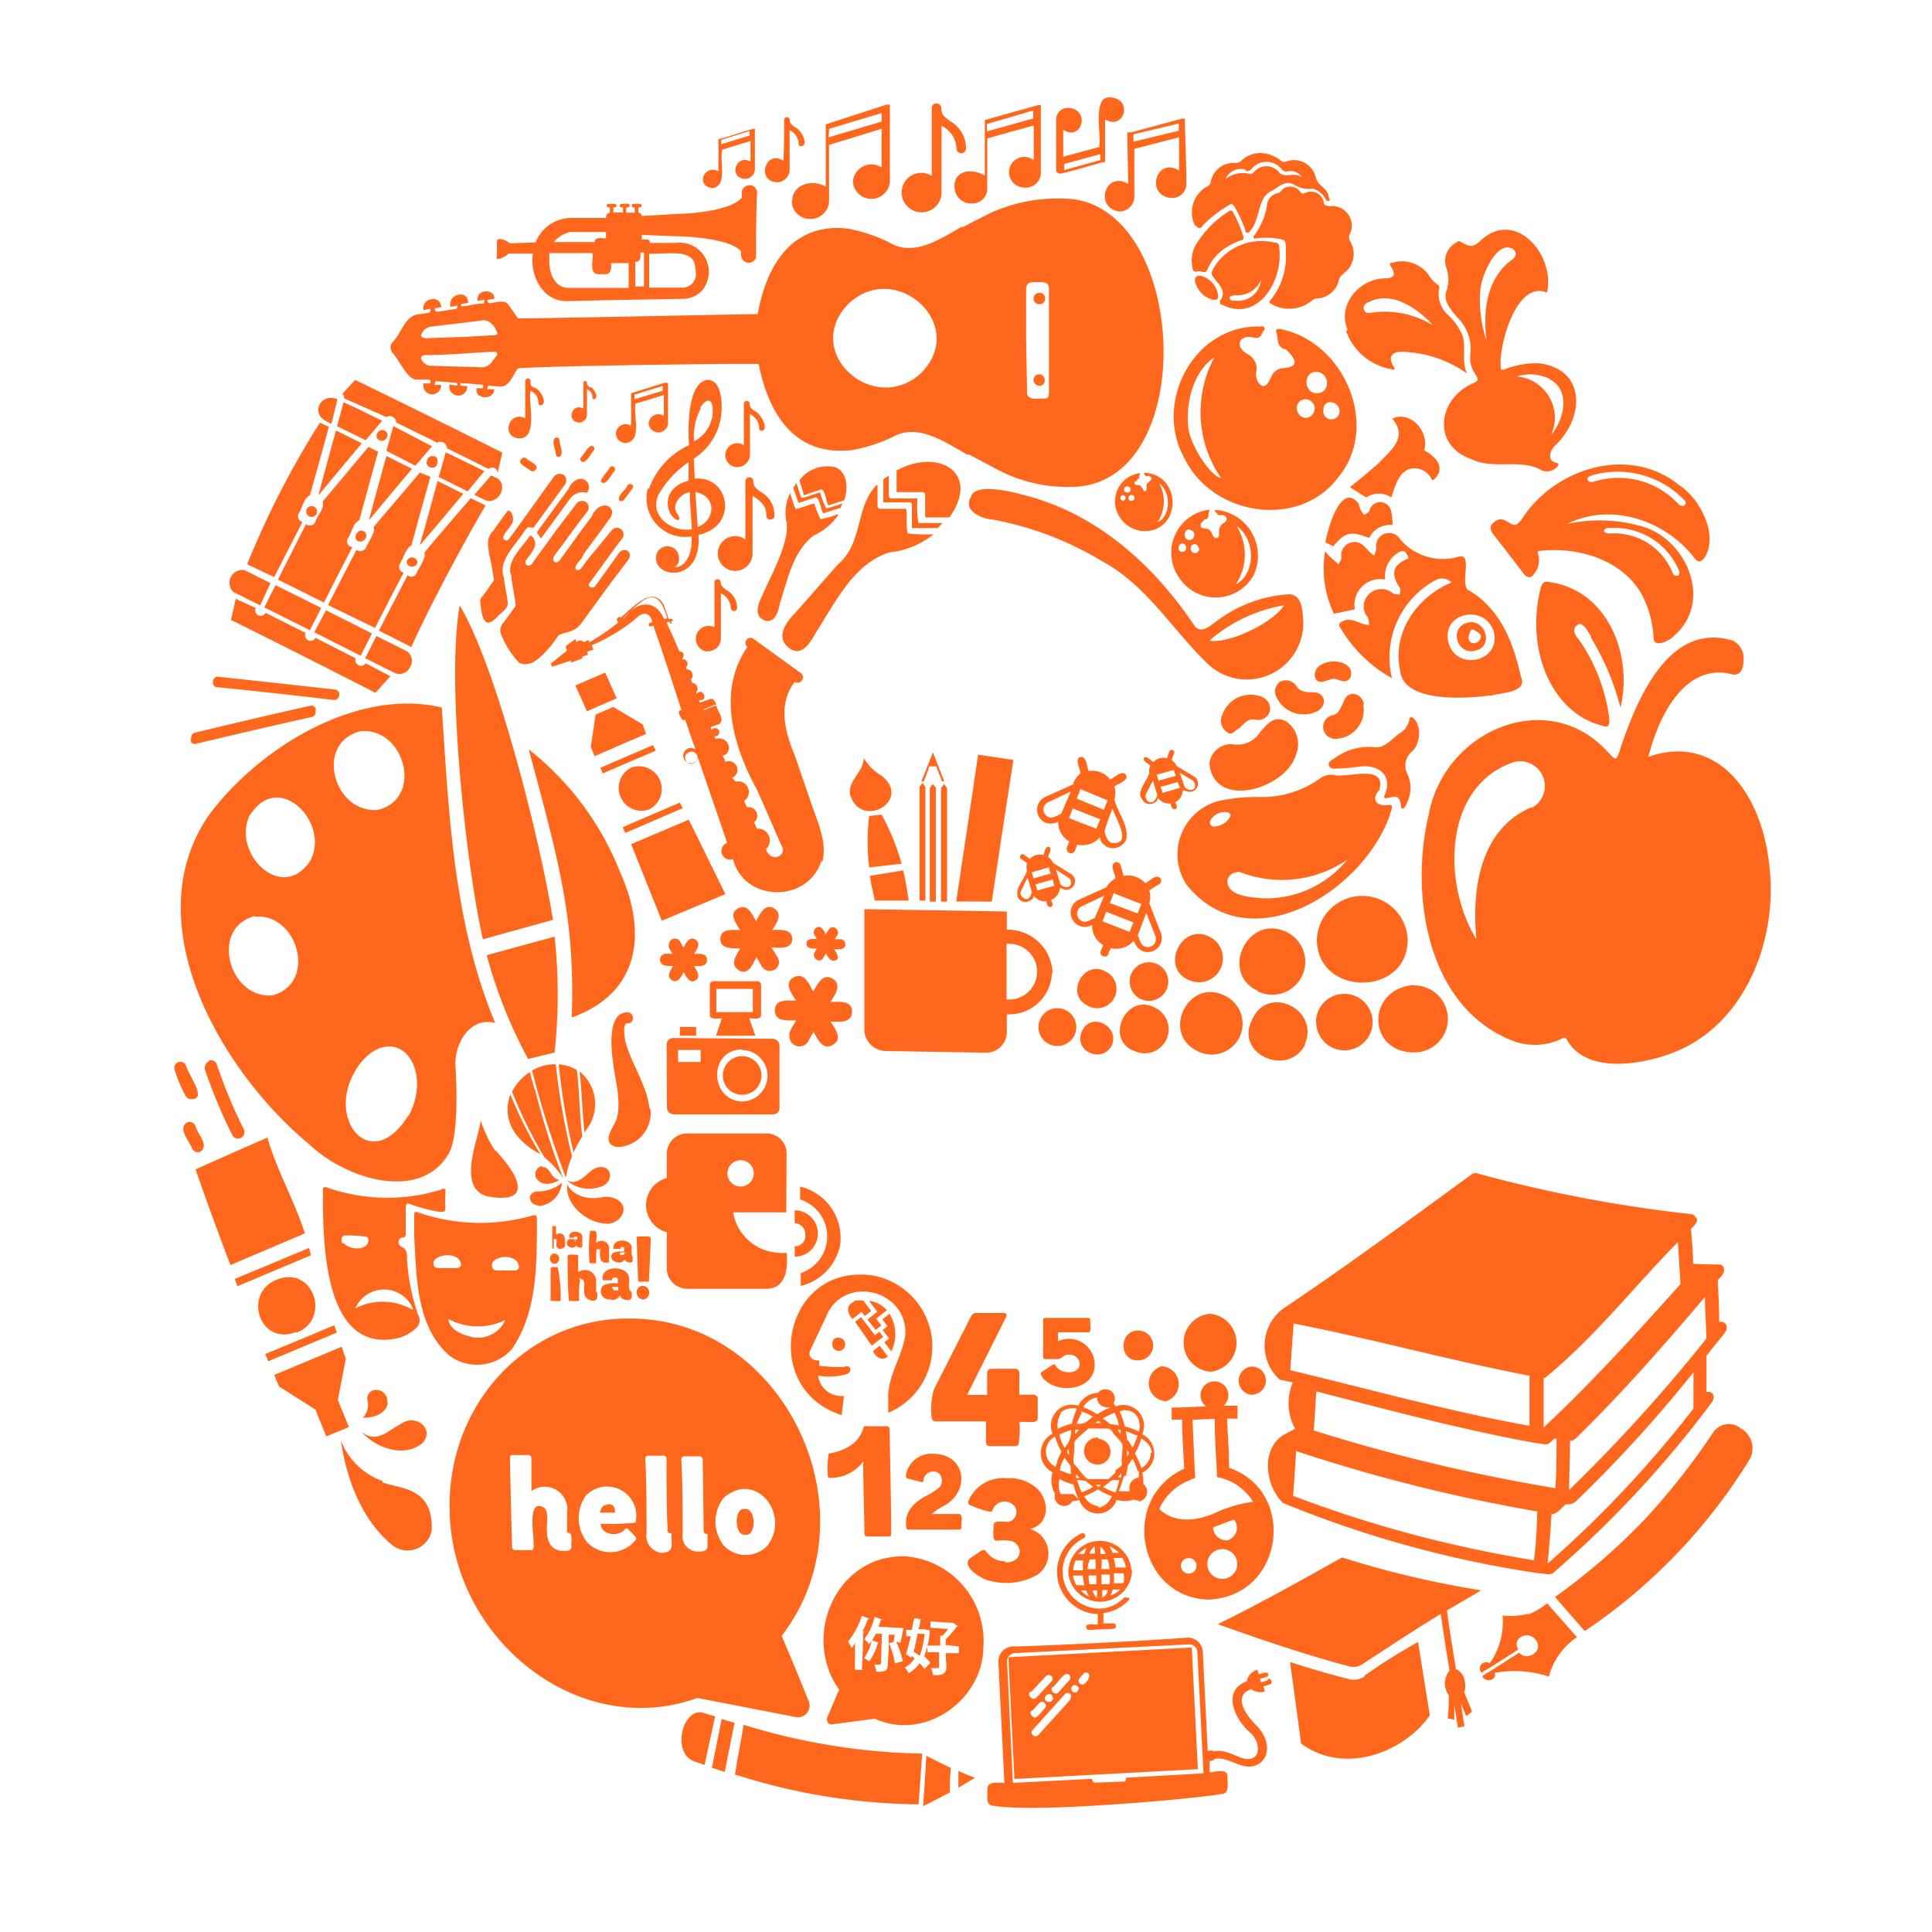 <svg id="logosandtypes_com" data-name="logosandtypes com" xmlns="http://www.w3.org/2000/svg" viewBox="0 0 150 150"><defs><style>.cls-1{fill:none;}.cls-2{fill:#ff671d;}</style></defs><path class="cls-1" d="M0,0H150V150H0Z"/><path class="cls-2" d="M95.06,77.29c-2.76-1.37-4.9,2.84-2.18,4.27A2.4,2.4,0,1,0,95.06,77.29ZM72.19,61.16V70h.47V61.17l-.23-.3Zm30,18.2a2.19,2.19,0,0,0,4.38,0A2.19,2.19,0,1,0,102.17,79.36ZM93.9,102A2.26,2.26,0,0,0,94,106.5,2.26,2.26,0,0,0,93.9,102ZM81.33,81a1.47,1.47,0,1,0,1.23-2.65A1.47,1.47,0,0,0,81.33,81ZM67.92,69.92h2.63c-.15-1-.24-1.58-.43-2.34L67.54,68C67.61,68.65,67.77,69.15,67.92,69.92Zm3.47,0h.46V61.1l-.23-.32-.23.31c0,3,0,5.93,0,8.88Zm12-9.05-2.23,1a1.1,1.1,0,0,0,0,2,1.25,1.25,0,0,0,1-.07,1.71,1.71,0,0,0,.86,1.53c-.1.29-.4.7,0,.89s.51-.37.62-.64A1.81,1.81,0,0,0,85.4,65c0,.35.31.63.6.78a1.14,1.14,0,0,0,1.43-.57c.26-1.09-.65-2.08-.91-3.15a1.71,1.71,0,0,0,0-1c.28-.22,1.17-.48.89-.9s-.91.24-1.21.36a1.79,1.79,0,0,0-1.68-.66c-.13-.29-.16-1.2-.64-1.08s0,.9,0,1.28a1.71,1.71,0,0,0-.56.77Zm-1,2.31c-.27.12-.69.41-1,.24a.62.62,0,0,1,0-1.14l1.74-.82Zm2.73,1.16-2.12-.82.29-.75,2.13.84Zm1.28-1.52c.21.74,1.59,2.84-.11,2.62-.35-.15-.42-.56-.54-.87a15,15,0,0,1,.61-1.74Zm-.41-.68-.29.73L83.59,62c.11-.24.2-.48.29-.74Zm-5,44.88c1.18,1.3,4.07.9,4-1.14a2,2,0,0,0-2.84-1.75v-.69h2.32c.31.06.14-.64.18-.94,0-.13-.07-.18-.2-.18H81.19c-.13,0-.2.05-.2.18v2.84c0,.12.07.18.2.18h1c.28-.07.44-.38.79-.34a.77.77,0,0,1,.85.7c0,.9-1.59.84-1.9.08a.15.15,0,0,0-.2,0l-.82.54c-.23.13,0,.38.09.54Zm.73-31.53a3.48,3.48,0,0,0-3.55-3.31V70.77q-5.52-.1-11.06-.18h0V80a1.68,1.68,0,0,0,1.69,1.6l7.69.13a1.61,1.61,0,0,0,1.68-1.54s0-1.41,0-1.44a3.32,3.32,0,0,0,3.5-3.2Zm-3.57-2.2a2.16,2.16,0,1,1,0,4.3ZM68.45,60.23a3.85,3.85,0,0,1-1.38-1.37C67,60,65.82,60.6,66,61.7,66.85,64.47,70.86,62.14,68.45,60.23Zm19.67,13a1.14,1.14,0,0,0,.59.61,1.09,1.09,0,0,0,1.42-1.41l-.9-2.31a1.71,1.71,0,0,0,0-1l.78-.48a.31.31,0,0,0,.1-.44c-.36-.4-.84.22-1.19.37A1.83,1.83,0,0,0,87.24,68L87,67.17a.34.34,0,0,0-.4-.23c-.51.21,0,.87,0,1.27a1.7,1.7,0,0,0-.7.68l-2.22,1a1.11,1.11,0,1,0,1.11,1.93,1.72,1.72,0,0,0,.86,1.55l-.19.48c-.15.38.45.6.6.23,0-.15.13-.31.19-.47A1.75,1.75,0,0,0,88,73.06ZM89,70.88l.7,1.79a.63.63,0,0,1-.81.82c-.33-.1-.43-.61-.55-.87ZM86.5,69.36l2.11.83-.28.73-2.16-.81c.11-.26.2-.5.29-.75ZM85,71.27c-.28.11-.7.42-1,.24a.63.63,0,0,1,0-1.15l1.73-.82Zm2.7,1.08-2.1-.82c.1-.24.19-.48.29-.74l2.11.83Zm-20.22-9a17.06,17.06,0,0,0,0,4L70,67.06a17.82,17.82,0,0,0-1.55-3.81ZM79,69.59a.64.64,0,0,0,.85.39c.19-.06.42-.22.4-.44a1.14,1.14,0,0,0,1,.44c0,.16.09.51.34.43s.09-.38,0-.53a1.09,1.09,0,0,0,.7-.93h.1a.67.67,0,1,0,.67-1.15L81.77,67a1.23,1.23,0,0,0-.39-.46c0-.18.37-.69.06-.78s-.34.48-.43.63a1,1,0,0,0-1.05.3l-.45-.33c-.2-.16-.45.16-.24.32h0l.47.33a1,1,0,0,0,0,.59C79.53,68.28,78.85,68.88,79,69.59Zm3.94-1.45c.28.16.3.63,0,.71s-.45-.08-.6-.18l-.35-1.15Zm-1.06.62-1.33.38-.15-.47,1.34-.39A3.21,3.21,0,0,0,81.86,68.76Zm-.45-1.42a1.89,1.89,0,0,0,.15.48l-1.33.38-.15-.47ZM79.27,69.2c.17-.36.33-.71.51-1.06l.34,1.16c-.08.16-.16.45-.37.5S79.09,69.49,79.27,69.2Zm-6.21.8h.47V61.18l-.24-.3-.23.3ZM86.31,81.18c.67-1.5-1.62-2.68-2.31-1.11S85.57,82.59,86.31,81.18Zm-.53-5.78c-1.65-.85-3.06,1.74-1.42,2.63A1.5,1.5,0,1,0,85.78,75.4ZM71.54,60.66h.19c.15-.37.28-.74.43-1.16h.53l.45,1.16h.17l-.88-2.25C72.13,59.18,71.84,59.92,71.54,60.66Zm.8,44.63A5.61,5.61,0,0,0,67.56,99c-6.78-.78-8.6,8.85-2.21,10.87l.17-1.49a1.82,1.82,0,0,1-2-1.58,4.67,4.67,0,0,0,2.23-.12c.19-.06.36-.29.24-.48s-.36-.11-.52-.07a10.5,10.5,0,0,1-1.86-.1v-.42c-.47.08-.92-.27-.71-.76l1.23-2.6h0c1.32-3.34,6.32-2.16,6.16,1.38-.22,1.59-1.24,3-1.33,4.63v1.43A5.58,5.58,0,0,0,72.34,105.29Zm-8,7.55a7.53,7.53,0,0,0-.07,1.72c0,.15.09.2.28.18a3.13,3.13,0,0,0,2.47-1.27c0,1.73.07,3.91.1,5.63a.19.19,0,0,0,.17.19h1.73c.12,0,.18-.06.17-.18,0-2.57-.08-5.57-.12-8.09a.25.25,0,0,0-.29-.29H67.29c-.16-.07-.27.06-.28.22a2.46,2.46,0,0,1-.8,1.15A3.87,3.87,0,0,1,64.38,112.84ZM67.47,101l.65.85-.77.6.63.81.45-.35-.41-.53.84-.65A2.16,2.16,0,0,0,67.47,101Zm-1.16.07c-.68.26-.52.9-.13,1.34l.72-.56.24.32.5-.38c-.21-.28-.42-.54-.61-.82A3.57,3.57,0,0,0,66.31,101Zm2.75.93-.56.44.4.53-.37.29.5.66c-.12.1-.24.2-.37.29l.54.71A3,3,0,0,0,69.06,102Zm-4.44,2.31a.5.5,0,0,0,1,.14C65.7,103.77,64.68,103.61,64.62,104.27Zm-19.53-5c.41,0,.23.7.27.94-.09.71.92.94,1,.52,0-.16.08-.4-.08-.49h0c0-.06,0-.64,0-.72a.87.87,0,0,0-1.39-.78V97.56c0-.09,0-.14-.13-.14s-.76-.09-.69.13c0,1.16,0,2.22.09,3.33,0,.08,0,.13.12.13h.58c.08,0,.12,0,.11-.13a6.19,6.19,0,0,1,.06-1.43.27.27,0,0,1,0-.26Zm16.2-18.84a.78.78,0,0,0,1.44.41l.43-.76c.32.54.71,1.47,1.51,1s.15-1.27-.18-1.8c.63,0,1.64.16,1.66-.76s-1-.77-1.67-.77c.35-.54.92-1.36.15-1.81s-1.18.48-1.49,1c-.32-.55-.69-1.54-1.51-1.1s-.16,1.27.17,1.81c-.62,0-1.63-.16-1.64.75s1,.78,1.65.78C61.69,79.5,61.21,80.08,61.29,80.41ZM43.07,98.13a.41.41,0,0,0,0-.81c-.52,0-.47.79,0,.81Zm18-8.55A1.55,1.55,0,0,0,59.53,88H53.32a1.58,1.58,0,0,0-1.55,1.6s0,1.85,0,1.86a2.18,2.18,0,0,0,0,4.21v2.79a1.59,1.59,0,0,0,1.55,1.6h6.16c1.56,0,1.71-1.58,1.6-2.79A4.23,4.23,0,0,1,59.23,97a3.77,3.77,0,0,1-2.31-2.87h4.13C61.06,92.63,61.06,91.11,61.07,89.58ZM58.44,91.5a1,1,0,1,1-1.88-.8A1,1,0,1,1,58.44,91.5ZM42.83,101c.37,0,.77.09.7-.11a10.67,10.67,0,0,0-.23-2.5c-.1,0-.55-.08-.55.09,0,.8,0,1.6,0,2.41C42.71,101,42.75,101,42.83,101Zm25.45,2.4-.35.26-1.08-1.4-.46.36,1.29,1.86.89-.69Zm63.39-8.83a.44.44,0,0,0-.41-.31,107.81,107.81,0,0,1-16.62-3.17.45.45,0,0,0-.37.08c-4.47,3.26-9.53,7-14.61,10.41a3.57,3.57,0,0,0-.29,5.55h0a9.25,9.25,0,0,1,1,.21,4.12,4.12,0,0,0,.18,3.59l-.7.37c-2,1-1.68,4-.24,5.39a84.5,84.5,0,0,0,19.87,5.46c.34,0,.92.21,1.18-.09a82.73,82.73,0,0,0,12.22-13.15c.3-.37.19-.94-.39-.84v-2.81l1.42-1.78c.32-.4.14-.94-.43-.85,0-1.08-.07-2.17-.11-3.24.21-.24.59-.57.47-.93a.39.39,0,0,0-.39-.29c-.67,0-1.34,0-2-.06,0-.91-.1-1.82-.16-2.71h0c.2-.2.58-.5.44-.83ZM119.93,107c3.9-3.18,7.06-7.25,10.34-10.56.07,1.08.14,2.17.2,3.26-3.26,3.63-6.7,7.46-10.62,11.13v-3.87S119.9,107,119.93,107Zm-19.75-.62c.08-1.16.17-2.42.26-3.62,6,1.16,12.25,2.9,18.31,4.05v3.89c-6.15-1.1-12.52-2.87-18.58-4.32Zm18.93,14.76a95.29,95.29,0,0,1-18.71-5c.08-1.16.17-2.32.23-3.48a128.79,128.79,0,0,0,18.72,4.69,36.16,36.16,0,0,1-.25,3.77Zm-17.11-10c.07-1,.13-2.07.2-3.11,5.57,1.43,11.39,3,17,4,.08,0,.75.13.81.11.26,0,.49-.28.66-.44h.18c0,1.29,0,2.57-.09,3.84A136.43,136.43,0,0,1,102,111.06Zm18.16,10.17c.13-1.24.23-2.49.3-3.76.38.07.85-.57,1.11-.76a1,1,0,0,0,.74-.18,105.29,105.29,0,0,0,9.17-10.06v2.81a85.62,85.62,0,0,1-11.28,12Zm12.21-20.67c0,1.08.09,2.17.12,3.28a125,125,0,0,1-10.66,11.76c0-1.28.07-2.56.07-3.83a.55.55,0,0,0,.45-.18c3.74-3.65,7-7.42,10.05-11Zm-8.88-51.18a19.61,19.61,0,0,1,2.32,5.48c1-4.08-1-9.17-5.58-9.76-.39-.08-.54.16-.63.55-1.15,4.66.81,9.59,4.78,10.61.5.18.62,0,.55-.66A13.77,13.77,0,0,0,122.82,50c-.25-.42-.9-.94-.44-1.41s.84.36,1.15.82Zm-5.48-9c-.22.3-.39.4-.8.15s-.7-.44-1.15-.12-.4.63-.07,1.06c.78,1,1.56,2,2.31,3,.27.34.6.36.81,0a1.65,1.65,0,0,0,.31-1.53c-.09-.19,0-.25.23-.26,2.9-.3,6.25.69,7.78,3.33a8,8,0,0,1,.95,3.4c0,.91,1.31.24,1.65-.18,3.08-2.74.78-7.77-2.9-8.53a11.58,11.58,0,0,0-5.46-.1c3.44-1.72,7.67-.27,9.92,2.69.24.29.42.29.7,0,1.22-1.75-.29-4.65-1.91-5.7-3.93-3.19-9.85-1.29-12.33,2.8ZM125,41a5.42,5.42,0,0,1,5.39,3.39c0,.12,0,.27-.17.31a.31.31,0,0,1-.35-.21,4.9,4.9,0,0,0-4.88-3.07c-.66,0-.57-.49.06-.42Zm-1.35-4.11a7.2,7.2,0,0,1,7.12,1.94c.1.11.18.29,0,.41a.39.39,0,0,1-.46-.11,6.34,6.34,0,0,0-6.44-1.77c-.22.06-.49.14-.6-.1s.22-.3.42-.37Zm-35.81,85a2.45,2.45,0,0,0-4.89.3,2.48,2.48,0,0,0,4.94-.3Zm-.69-.93a2.44,2.44,0,0,1,.27.74H86.6a3.7,3.7,0,0,0-.13-.74Zm-.31-.4h-.45a2.82,2.82,0,0,0-.25-.49,2,2,0,0,1,.74.49ZM85,120v.62h-.42a1.45,1.45,0,0,1,.47-.62Zm-.49,1.07h.55v.75h-.64a3.75,3.75,0,0,1,.19-.75Zm-.13-.92a2.69,2.69,0,0,0-.2.51h-.45a2.34,2.34,0,0,1,.69-.51Zm-.92,1h.63a5,5,0,0,0,0,.77h-.77a2.23,2.23,0,0,1,.19-.77Zm.11,1.92a2.34,2.34,0,0,1-.27-.74h.76a6.35,6.35,0,0,0,.13.76Zm.31.41h.45a2.47,2.47,0,0,0,.24.49,2.23,2.23,0,0,1-.65-.49Zm.6-1.16h.64V123h-.54a3,3,0,0,1-.05-.79Zm.29,1.16h.4v.6a1.27,1.27,0,0,1-.35-.63Zm.65-3.41a1.3,1.3,0,0,1,.44.59h-.41Zm0,1H86a3.68,3.68,0,0,1,.14.75H85.5a2.22,2.22,0,0,0,0-.8Zm.16,3v-.62H86C86,123.62,85.86,123.92,85.62,124Zm.48-1.07h-.54v-.75h.64a5.77,5.77,0,0,1,0,.72Zm.14.92a3.52,3.52,0,0,0,.19-.51H87A2.05,2.05,0,0,1,86.24,123.86Zm.91-1h-.63a5,5,0,0,0,0-.77h.75a1.79,1.79,0,0,1,0,.73Zm.44,1.15a.23.23,0,0,0-.31,0,2.68,2.68,0,0,1-1.82.82,2.87,2.87,0,0,1-1.28-5.46c.26-.1.07-.49-.17-.38a3.29,3.29,0,0,0,1.26,6.27v.81c-.22,0-1-.13-.9.22a.21.21,0,0,0,.22.2l1.88-.09a.21.21,0,0,0,0-.42h-.76v-.81a3.15,3.15,0,0,0,1.9-.93.22.22,0,0,0,.09-.27ZM72.18,116c-1.08.52-2,1.26-1.82,2.58q0,.18.21.18h3.87a.19.19,0,0,0,.21-.21c-.06-.29.17-.86-.16-1,0,0-2.1,0-2.15,0a4.52,4.52,0,0,1,.82-.57c2.22-1.08,1.91-4.1-.72-4.11a2,2,0,0,0-2.1,1.64c0,.17,0,.26.16.29l1,.26a.14.14,0,0,0,.2-.12.74.74,0,0,1,.75-.69c.69-.06.9.94.39,1.31A6.38,6.38,0,0,1,72.18,116Zm-3.27-10.71-.61-.81-.53.42c.25.51.79.85,1.24.33Zm19.44,11.29a.76.76,0,0,0,.42-1.36,3.22,3.22,0,0,0-.09-.87,1.67,1.67,0,0,0,0-3,1.61,1.61,0,0,0-2.05-2.16l-.17-.24a.73.73,0,0,0-1.21-.81,1.76,1.76,0,0,0-1.53,1,1.62,1.62,0,0,0-2,2.17,1.69,1.69,0,0,0,0,3,2.12,2.12,0,0,0,.19,1.67.74.74,0,0,0,1.36.56,1.89,1.89,0,0,0,.53-.08,1.52,1.52,0,0,0,2.89,0,2.82,2.82,0,0,0,.65.08,1.65,1.65,0,0,0,.66-.12.62.62,0,0,0,.46.06Zm1-3.76a1.46,1.46,0,0,1-.73,1.16,6.24,6.24,0,0,0-.51-1.12,5.64,5.64,0,0,0,.5-1.16,1.49,1.49,0,0,1,.83,1.07Zm-1.84-.24.15.24-.15.26Zm0-.73c0-.24-.06-.49-.1-.73.31.07.6.27.91.33a5.58,5.58,0,0,1-.39.95,3.4,3.4,0,0,0-.37-.59Zm0,2c.15-.19.29-.39.42-.59a5.53,5.53,0,0,1,.4.94,5,5,0,0,1-.92.39,4.6,4.6,0,0,0,.15-.8Zm-.15-4.33c.87-.11,1.3.9,1.06,1.63a5.19,5.19,0,0,0-1.08-.4,6.65,6.65,0,0,0-.41-1.16,1.89,1.89,0,0,1,.48-.13Zm-.74,4.78a7.27,7.27,0,0,1-.57.54c-.5,0-1,0-1.54,0-.24,0-.8-.87-1.11-1.16-.16-.24.08-1.09,0-1.63,0-.26.77-.8,1.09-1.14H86c.26,0,.38.34.58.54a5.72,5.72,0,0,1,.52.6c.16.24-.08,1.1,0,1.63C87.1,113.87,86.74,114,86.58,114.2Zm.44.1v.29h-.28Zm-1.55.88-.23.16-.23-.16Zm-1.68-.52h-.28v-.3Zm-.35-3.4V111h.28Zm1.55-.88.24-.16.23.16Zm1.68.53H87a1.41,1.41,0,0,1,0,.29.82.82,0,0,1-.23-.35Zm-.18-1.34a4.81,4.81,0,0,1,.35,1,5.21,5.21,0,0,0-.69-.1,4.81,4.81,0,0,0-.57-.44,5.64,5.64,0,0,1,1-.48Zm-1.35-1.16h0c0,.59.56.82,1.07.75h0a5.65,5.65,0,0,0-1.07.54,5.37,5.37,0,0,0-1.07-.54,1.47,1.47,0,0,1,1.12-.77Zm-1.23,1.16v-.09a4.54,4.54,0,0,1,.9.41c-.46.35-.6.61-1.25.55a6.4,6.4,0,0,1,.39-.84Zm-1.61,0a1.51,1.51,0,0,1,1.27-.3,5.86,5.86,0,0,0-.39,1.16,5.28,5.28,0,0,0-1.09.4h0a1.56,1.56,0,0,1,.24-1.17Zm.65,3.31-.15-.25.15-.25Zm-.37-.63a3,3,0,0,1-.37-1h.09a5.85,5.85,0,0,1,.82-.33,1.89,1.89,0,0,1-.5,1.38Zm0,.77c.13.2.27.4.42.59s.06.48.11.73c-.3,0-.58-.23-.87-.27a2.65,2.65,0,0,1,.38-1Zm-.71.67v.07a1.31,1.31,0,0,1,0-2.32,5.42,5.42,0,0,0,.5,1.16,5.59,5.59,0,0,0-.44,1.18ZM83.34,116h-1a1.84,1.84,0,0,1-.08-1.16h0a5.34,5.34,0,0,0,1.09.42,6.59,6.59,0,0,0,.39,1.16h0Zm.6-.23a5.44,5.44,0,0,1-.32-.88l.69.1a4.81,4.81,0,0,0,.57.44,4.29,4.29,0,0,1-.89.43Zm1.31,1.16a1.4,1.4,0,0,1-1.07-.77,4.85,4.85,0,0,0,1.07-.53,4.78,4.78,0,0,0,1.06.53,1.36,1.36,0,0,1-1,.89Zm1.31-1.16a.14.14,0,0,0,0,.09,4.38,4.38,0,0,1-.91-.41c.19-.14.37-.28.56-.44s.46-.07.69-.12a5.24,5.24,0,0,1-.3,1Zm1.15-.07h0v.07h0a1.28,1.28,0,0,1-.39,0,1.77,1.77,0,0,1-.46,0h0a6.59,6.59,0,0,0,.39-1.16,6,6,0,0,0,1.16-.42,2.35,2.35,0,0,1,0,.53A.79.79,0,0,0,87.71,115.7Zm-2.45-4.09a1.05,1.05,0,0,0-.09,2.1,1,1,0,1,0,.1-2Zm9.53-88c2.83,1.53,4.85-1.77,4.53-4.34,0-.35-.07-.42-.43-.45a4.35,4.35,0,0,0-4.54,1.79c-.4.65-.37.65.13,1.26s.62,1,.24,1.48c0,.21,0,.27.08.33Zm1-.7a2,2,0,0,0,2.11-1.15,1.78,1.78,0,0,1-2,1.58h-.18c-.33,0-.32-.45,0-.36ZM88.26,37.23h0c.22,0,.17-.23.22-.38s0-.12-.08-.1A2.21,2.21,0,0,0,87,40.24a2.32,2.32,0,0,0,1.84,1c2.93,0,2.93-4.41,0-4.54a.21.21,0,0,0,.23.26.32.32,0,0,1,.34.14c0,.32-.52.34-.38.72,0,.13,0,.3-.15.32s-.17-.45-.51-.48c-.11,0-.27,0-.3-.14s.15-.13.22-.21Zm1.74.3c.93.66.91,2.58-.12,3A2.9,2.9,0,0,0,90,37.53Zm-2.81,1.34c-.25,0-.28-.42,0-.42S87.44,38.86,87.19,38.87Zm.08-.9a.26.26,0,0,1,.51,0C87.78,38.35,87.26,38.3,87.27,38Zm.55.93c-.25,0-.28-.45,0-.46a.22.22,0,1,1,0,.43Zm21.47,34a3.53,3.53,0,0,0-7.05,0C102.2,77.41,109.36,77.43,109.29,72.91ZM93.21,21.41c-.3,0-.44.08-.44.38a1.93,1.93,0,0,0,1.42,1.49c.24,0,.38,0,.39-.28A1.8,1.8,0,0,0,93.21,21.41ZM68,37.72c-1.61,1.76-1,4.43-2.91,6.07-1.58,1.76-2.82,3.23-3.33,3.77s-1.65,1.77-.56,2.7,1.84-.62,2.22-1.27c1.48-2.29,2.86-5.21,5.62-6.1a6.47,6.47,0,0,0,3.44-1.41,13.25,13.25,0,0,1-2-.06c-.18-.6,0-1.26-.13-1.92h-2a.21.21,0,0,1-.22-.2V37.62A.71.71,0,0,1,68,37.72Zm.58-.52V39h2a.2.2,0,0,1,.22.17V41h2a3.33,3.33,0,0,0,.36-.39H71.3a8.61,8.61,0,0,1-.07-1.91h-2a.22.22,0,0,1-.22-.2V36.92C68.9,37,68.75,37.1,68.6,37.2ZM43.87,96.72v-.19h0c0-.2,0-.48-.12-.65a.41.41,0,0,0-.58,0v-.69h-.29v1.74H43s0-.54,0-.72c0,0,.17,0,.2,0s0,.37,0,.44C43.16,97.1,43.82,97,43.87,96.72ZM59.2,46.22c-.25.46-.76,1.54.11,1.92s1.16-.8,1.24-1.31c.61-1.82,1-4,2.61-5.24A4.9,4.9,0,0,0,65.08,40v-.08a10.25,10.25,0,0,1-1.37.39,9.32,9.32,0,0,1-.5-1.23l-1.3.42a.14.14,0,0,1-.18-.07,11.27,11.27,0,0,1-.38-1.16,3.51,3.51,0,0,0-.28,2.32C61.33,42.23,59.52,45.3,59.2,46.22Zm47.89,15.12c.57-2.09-2.45-.9-3.53-1.17a1.43,1.43,0,0,0-1.09.28,7.73,7.73,0,0,1-4.62,1.43,14,14,0,0,0-3.29.32,4.29,4.29,0,0,0-2.45,6.47c4.87,6.1,13.76.55,15.82-5.44,0-.23.41-.84-.15-.73C106.86,62.63,106.43,62.06,107.09,61.34ZM94.18,64.17a.32.32,0,0,1-.23-.41,1.24,1.24,0,0,1,1.4-.68.24.24,0,0,1,.17.31A1.48,1.48,0,0,1,94.18,64.17ZM98,69.74c-.89-.08-2.67-.15-2.71-1.32a.76.76,0,0,1,.61-.67.66.66,0,0,1,.48,0,9,9,0,0,0,8.22-1A8.11,8.11,0,0,1,98,69.74ZM108,39.66a.86.86,0,0,0-1.68,0c-.06.14-.27.22-.4.32a1.67,1.67,0,0,1-.43-.87c-1.39-1.78-2.41,2-2.59,3l.61.3c1-1.16,1.35-1.16,2.79-.65a1.82,1.82,0,0,1,1.81-1,3.92,3.92,0,0,0-.11-1.09Zm-.88-3.77c-.74.65-1.49,1.28-2.31,1.93.49.33.87.56,1.27.8a1.75,1.75,0,0,1,1.94,0c.33-.92.62-2.28,1.84-2.26a1.48,1.48,0,0,1,1.32.92h.08c.88-.68.59-1.63-.69-2.32.44-1.37-1-3.13-2.47-2.46,1.18,1.42,0,2.37-1,3.39ZM92,35.65c2.2,4.44,9,5.49,12,1.28,3.16-4,.27-10.49-4.64-11.39-.23,0-.34,0-.26.28.15.49,0,1.16.71,1.29.75.68,1.19,1.41-.22,1.47a1.07,1.07,0,0,0-.89.68c-.16.32-.37.8-.7.69s-.52-.64-.48-1a1.26,1.26,0,0,0-.66-1.46c-1-.53-.71-1.54.45-1.29.37.1.58,0,.72-.4,0-.12.23-.17.14-.35s-.22-.1-.34-.1C92.65,25.23,89.5,31.31,92,35.65Zm12-3.72a.63.63,0,1,1-1.25-.11C102.75,30.91,104,31.13,104,31.93Zm-1.79-3.05c1,0,1.15,1.6.07,1.65S101.13,28.82,102.22,28.88ZM101.31,31a.72.72,0,0,1,.08,1.44C100.55,32.41,100.39,31.12,101.31,31Zm-7-3.31a9,9,0,0,0,.49,9.42c-.83-.16-2.31-2.42-2.53-3.82-.26-2.28.53-4.62,2.09-5.6ZM42,31.48c.56-.17-.06-1.24-.45-1.36s-.37-.28-.36-.54-.4-.24-.41,0v2.9c-1.24-.66-1.94,1.44-.49,1.56,1.52,0,.71-2.66.9-3.7a1,1,0,0,1,.61.93A.19.19,0,0,0,42,31.48ZM24,40.09a.42.42,0,0,0,.39-.75A.42.42,0,0,0,24,40.09Zm1.15,6.69q1.09-2.16,2.21-4.3A.46.46,0,0,1,27,41.8c.32-.41.38-1.17.9-1.41q.72-2.67,1.46-5.32l-.76-.37c-1.16,1.41-2.37,2.83-3.55,4.24.16.56-.41,1.05-.57,1.59a.48.48,0,0,1-.73.17L21.58,45Zm25.14-8.84a3,3,0,0,0,3.39,3.71c.14,1.22-.45,2.48-1.32,2.37a.65.65,0,0,0,.35-.72.89.89,0,0,0-1.78,0c-.07,1.61,3.57,2,3.3-1.77,3.17-.7,2.39-4.62-.29-4.37l-.07-1.55a4.72,4.72,0,0,0,2.1-3.19c.18-1.24,0-2.9-1-2.93-1.58.13-1.58,3.68-1.47,5.07a5.94,5.94,0,0,0-3.11,3.38Zm3.89,3c-.07-.91-.13-1.81-.19-2.73C55.66,38.49,55.58,40.4,54.13,40.93Zm.16-9.25c.5-.82,1-.79,1,.2a2.68,2.68,0,0,1-1.45,2.37,4.61,4.61,0,0,1,.53-2.58Zm-.88,4.24v1.39c-1.93.51-1.8,2.11-1.31,2.71s.8.33.41-.19.1-1.46,1-1.63c0,.91.1,1.77.15,2.88-1.49.27-3.35-1-2.59-2.67A7.65,7.65,0,0,1,53.41,35.92ZM18.3,46.49c-.11.54-.24,1.08-.37,1.64q5.52,2.74,11.22,5.66l1.16-1.29-1.92-1a.44.44,0,0,1-.78-.39l-3.12-1.59a.42.42,0,0,1-.76-.38l-3.11-1.56a.42.42,0,0,1-.76-.38ZM51.78,29.72h-.19l-2.52.79H49v2.55a.76.76,0,0,0-1.18.6.74.74,0,0,0,.76.73c1.31-.12.58-2.16.76-3.05l2.2-.67v1.62a.76.76,0,0,0-1.18.61.76.76,0,0,0,1.51,0V29.76Zm-.33.62L49.26,31v-.36l2.2-.67Zm-11,5.33c-.32.32.44.61.78.9a.33.33,0,0,0,.36-.1c.34-.33-.47-.64-.8-.92A.25.25,0,0,0,40.47,35.67Zm2.94-.19c.46-.16.05-.94.05-1.3a.24.24,0,0,0-.29-.21c-.4.24,0,.91,0,1.29A.25.25,0,0,0,43.41,35.48Zm-5.16,5.79c-.49.58-.34,1.06-.26,1.72a20.93,20.93,0,0,1,.38,2.07l-.88,1.24a.44.44,0,0,0-.18.44c.09.84.19,2.3,1.28,1.2.28-.36.94-.67.84-1.19,0-.32-.31-1.73-.27-1.86-.53-1.26.81-2.49,1.43-3.44h0c.14-.15.34-.64.62-.49h.25c.79-1.12,1.62-2.22,2.42-3.34a.53.53,0,0,0-.09-.74.58.58,0,0,0-.81.19L40.14,41c-.13.18-.32.45-.46.63s-.26.43-.49.29c-.39-.21.27-.77.51-1.19.26-.27.12-1.1-.26-1.08C39.42,39.62,38.26,41.26,38.25,41.27Zm-22,41.12a.57.57,0,0,0-.31.68,40.19,40.19,0,0,0,2.12,5.07.5.5,0,1,0,.88-.48,38.72,38.72,0,0,1-2.06-4.94.49.49,0,0,0-.66-.37Zm45.24-66.8A1.41,1.41,0,0,0,62.92,17a1.44,1.44,0,0,0,1.45-1.37V11.25L68.45,10v3a1.44,1.44,0,0,0-2.23,1.12,1.44,1.44,0,0,0,2.87,0v-6h-.25L64.11,9.66h0c0,1.61,0,3.21,0,4.83C63.08,13.89,61.53,14.29,61.51,15.59ZM64.38,10l4.07-1.22v.66l-4.11,1.22Zm23.14.28.07,4c-1.78-1.06-2.67,1.87-.68,2.14a1.16,1.16,0,0,0,1.16-1.16v-3.7l3.47-.9v2.57c-1.82-1.08-2.63,2-.59,2.14a1.1,1.1,0,0,0,1.16-1c0-1.69-.08-3.39-.12-5.07h0V9.21h-.21l-3.94,1.06h-.1Zm4-.69v.56L88,11v-.57Zm-9.32,3.88h0c.16.12,3.4-.93,3.6-.89h0V9.27c1.5.88,2.16-1.54.49-1.7a.78.78,0,0,0-.67.18c-.6.87-.13,2.58-.27,3.66l-2.8.76V10.08C84,11,84.68,8.54,83,8.38a.9.9,0,0,0-1,.87c0,1.35,0,2.72,0,4.09Zm3.23-1.5v.46l-2.8.77v-.47ZM71.51,16.48A1.53,1.53,0,0,0,73.1,15V9.78a2,2,0,0,1,1.16,1.75.37.37,0,0,0,.74,0A2.42,2.42,0,0,0,73.76,9.4c-.45-.33-.68-.52-.68-1a.37.37,0,0,0-.37-.37.36.36,0,0,0-.37.37v5.25A1.53,1.53,0,1,0,71.51,16.48Zm2.6-1.9a1.29,1.29,0,0,0,1.28,1.22,1.17,1.17,0,0,0,1.26-1.05c0-1.33,0-2.66,0-4,1.16-.33,2.41-.68,3.61-1v2.68a1.19,1.19,0,1,0-.69,2.13,1.15,1.15,0,0,0,1.24-1.06c0-1.77,0-3.54,0-5.3h0V8.16h-.21L76.46,9.32h0v4.31C75.51,13.05,74,13.18,74.11,14.58Zm6.11-6V9.2l-3.6,1V9.63Zm12.72,12.5c.36-.11.65.28.82-.2a3.8,3.8,0,0,1,1.51-1.71,5.25,5.25,0,0,1,1.07-.51c.14,0,.26-.09.19-.29a9,9,0,0,0-.78-1.87c-.1-.17-.18-.19-.33-.1A7.77,7.77,0,0,0,93,18.76a2.52,2.52,0,0,0-.42,2c0,.23.16.4.4.31Zm11.57,4.62a4.56,4.56,0,0,0,3.76,3c0-.11,0-.16-.06-.22-.61-1,.13-1.26,1-1.15A9.1,9.1,0,0,1,113.9,29c-.44-.93-.06-1.95-.33-2.89a4.62,4.62,0,0,0-1.16-1.67,2.17,2.17,0,0,1-.68-2,.28.28,0,0,0-.09-.32,2.76,2.76,0,0,1-.79-.88,2.61,2.61,0,0,0-2.77-.84c-.24,0-.17.18-.06.34.35.57.24.83-.39.87-2-.05-3.86,2-3,4Zm1.65-2.17c1.76-1.08,3.91.4,5.09,1.72a7.19,7.19,0,0,0-4.59-1c-.25,0-.58.17-.74-.15s.09-.52.33-.68Zm-12.81-6A10.16,10.16,0,0,1,95.29,16c.37-.25.4-.22.64.19a13.18,13.18,0,0,1,.76,1.67c0,.08,0,.2.15.2S97,18,97,18c.9-.93.59-2.65,1.69-3.15.56-.29,1.07-.89,1.75-.53a2.11,2.11,0,0,0,1.47.33,1.62,1.62,0,0,1,1,.79c.09.29.5.18.25-.1,0-.73-.9-.91-1-1.58a1.75,1.75,0,0,0-2.31-1.22.38.38,0,0,1-.41-.07,2.49,2.49,0,0,0-1.15-.54,2.09,2.09,0,0,0-1.92.56.6.6,0,0,1-.48.16A1.8,1.8,0,0,0,94,14.12a.41.41,0,0,1-.25.34,2.31,2.31,0,0,0-1,3c.39.33.4.33.66.05Zm3.31-4.27a.47.47,0,0,0,.54-.18,1.49,1.49,0,0,1,2.31.07.46.46,0,0,0,.48.15,1,1,0,0,1,1.08.47c-.58-.49-1.37.16-1.81-.45a1.26,1.26,0,0,0-1.77-.1c-.14.14-.28.35-.51.27a2.17,2.17,0,0,0-1.82.4,1.28,1.28,0,0,1,1.58-.71Zm6.11,2.4a1,1,0,0,0-1.32-.72c-.17.06-.34.17-.47,0a.93.93,0,0,0-1.27-.33c-.21.1-.31.41-.58.4a1.05,1.05,0,0,0-.77,1,5.49,5.49,0,0,1-1,2.31.11.11,0,0,0,0,.18c.11.08.12,0,.19,0a5.94,5.94,0,0,1,1.46,0c.78.11.79.12.83.71v.56a5.34,5.34,0,0,1-1.15,3.47c-.2.23-.19.26.11.41a2.76,2.76,0,0,0,3.07-.32.59.59,0,0,1,.38-.16,1.81,1.81,0,0,0,1.67-1.3c.07-.58.72-.74.93-1.23a1.89,1.89,0,0,0,0-1.87.59.59,0,0,1,0-.69A1.53,1.53,0,0,0,103.31,16C103.1,16,102.83,16,102.77,15.74ZM30.55,27.47c.55.68,1.12,2.05,1.83,2h.89c.19,0,.16.17.15.3h-.54a.69.69,0,1,0,1.36.11h-.48c0-.18,0-.32.23-.27l1.35.1c.22,0,.15.17.16.24l-.6-.1a.7.7,0,1,0,1.38.14l-.53-.06a.48.48,0,0,1,0-.17c0-.08.1,0,.16,0,.48,0,1,.08,1.48.1.17,0,.12.15.12.28H37a.64.64,0,0,0,.17.57h.06c.4.31,1.17.07,1.14-.49h-.53c0-.15,0-.31.21-.27l.75.06c.77.05,1-.9,1.41-1.39.17-.18,17.13-.42,18.69-.36.77,3.84,2.75,7.16,7.18,6.69a11.74,11.74,0,0,0,3.18-1c2-1.14,4.06.36,5.81,1.33h.15l2,1.06a11.66,11.66,0,0,0,6.59,1.43c9.2-.94,8.33-21.06-.43-22.3A12.71,12.71,0,0,0,77,16.49s-2.1,1.05-2.18,1.12h-.16C73,18.55,70.91,20,69,18.8a12.56,12.56,0,0,0-3.17-1.05c-4.33-.5-6.35,2.88-7,6.64-1.46,0-18.46.38-18.62.32-.23-.32-.46-.67-.7-1-.29-.49-1-.22-1.45-.17-.16,0-.24-.12-.2-.26l.52-.08c.05-.59-.75-.74-1.13-.4h0a.63.63,0,0,0-.17.57l.51-.09c0,.12.05.27-.13.29-.56,0-1.09.2-1.64.21a.25.25,0,0,1,0-.17l.53-.1c0-1.09-1.64-.68-1.37.32l.53-.1c0,.14,0,.25-.16.26l-1.35.21c-.19,0-.27-.1-.23-.27l.48-.08c0-1-1.56-.74-1.37.23l.54-.1c0,.13,0,.29-.14.31l-.9.13c-1,.21-1.22,1.49-1.9,2.15A.63.63,0,0,0,30.55,27.47ZM80.3,21.91c.43,0,1.19-.13,1.14.53,0,2.59,0,5.39,0,8,0,.52-.15.5-.52.5s-1.26.18-1.18-.57c0-.28-.08-4.1-.07-4.24V22.41C79.73,22,79.86,21.91,80.3,21.91ZM65.88,23.58c3.65-3.44,9.31,1.6,5.66,5.36C67.88,32.37,62.19,27.36,65.88,23.58ZM32.8,25.79a.94.94,0,0,1,.75-.44l3.75-.45c.54-.16,1,.26,1.2.69,0,.1.17.19.09.33s-.22.1-.33.11l-2.1.12-3.1.11C32.72,26.23,32.59,26.08,32.8,25.79Zm.25,1.78c1.62,0,3.57-.18,5.2-.26.67,0,.22.41,0,.7a1,1,0,0,1-1,.5c-1.21-.05-2.49-.05-3.74-.12C33.07,28.51,32.21,27.62,33.05,27.57ZM30,32.38a.49.49,0,0,1,.75.42l3.2,1.57a.5.5,0,0,1,.75.43l3.23,1.61a.42.42,0,0,1,.7.35h0L39,35.14Q33.2,32.23,27.58,29.5l-1,1.07a.43.43,0,0,1,.14.36Zm50.71-8.76c.59,0,.57-.89,0-.88A.44.44,0,1,0,80.66,23.62Zm-55.53,9,.55.3L26.2,31c-1.2-.52-2,.89-1.11,1.55Zm30.06-18c1.33-.12.58-2.13.84-3l2.19-.67v1.6c-1.11-.64-1.76,1.25-.43,1.34a.77.77,0,0,0,.77-.73V10h0c-.17-.07-2.65.85-2.83.79h0v2.51C54.72,12.74,54,14.34,55.19,14.58ZM56,10.86l2.2-.69v.35L56,11.2Zm4.31,3.29a1,1,0,0,0,1-.92V10.11A1.18,1.18,0,0,1,62,11.16a.2.2,0,0,0,.22.2c.63-.13-.08-1.36-.5-1.48-.26-.19-.4-.31-.4-.57a.22.22,0,0,0-.44,0c0,1.05,0,2.11-.06,3.17C59.42,11.57,58.68,14.11,60.35,14.15ZM80.68,29.06a.44.44,0,1,0,0,.88C81.27,30,81.25,29.06,80.68,29.06ZM39.24,19.88a.71.71,0,0,0,.23-.19h1.9c-.25,1.77.8,3.79,2.79,3.69,3-.08,6-.13,9-.18a2.08,2.08,0,0,0,1.34-.63,2.27,2.27,0,0,0-2.06-3.71H50.49a.5.5,0,0,0-.18-.27c-.13,0-.35,0-.48,0v-.35l2.91.11h.09s3.78.09,4.71,1.16c-.09.48.19,1,.75.87A.58.58,0,0,0,58.7,20c0-1.71,0-3.47.08-5.1a.6.6,0,0,0-1.19,0v.45c-1,1.16-4.74,1.25-4.74,1.25h-.1l-2.92.17a.3.3,0,0,0-.27-.26h0v-.41c.28.06.35-.24.12-.27h-.5c-.17,0-.16.29,0,.28h.1v.4h-.66v-.41c.28.06.38-.25.12-.28h-.47c-.26.05-.18.34.1.28v.39h-.75v-.39c.25.06.37-.23.1-.27h-.47c-.22,0-.19.33.1.27v.4a.37.37,0,0,0-.29.42H44.3a3,3,0,0,0-2.72,1.9l-2,.07c-.31-.28-1-.51-1-.14v1.16C38.43,20.17,38.79,20.17,39.24,19.88ZM50.4,22.32V19.69c1.31.11,3.65-.53,3.58,1.25a1.06,1.06,0,0,1-.89,1.39H50.4Zm-1.08-2c.44.05.42-.41.4-.71H50v2.63h-.67Zm-5.87-1.95a3,3,0,0,1,.81-.36h2.79v.5c-.24,0-.91-.15-.87.28H43a1.2,1.2,0,0,1,.45-.39Zm-.8,1.72h0v-.44H46c.1.51-.3,1.5.39,1.64H47c.47,0,.47-.51.45-.86h1.36v1.92H44.16C43,22.35,42.6,21.1,42.65,20.13Zm67.1,56.39c-3.79.32-3.6,5.47.29,5.22a2.6,2.6,0,0,0-.25-5.19Zm-59.32,9.6c-.22-1.94-1.47-3.51-1.91-5.37,0-.26-.2-1.15.15-1.26h.09c.52,0,.5-.82,0-.85-1.66-.07-1.29,2.93-1.16,3.91.16,1.42.66,2.92.28,4.34-.14.5-1,1.52-.45,2s1.62,0,2.07-.35a2.65,2.65,0,0,0,1-2.41ZM49.12,97.87v-.33c-.14-.05-.06-.48-.08-.58.12-.82-1.56-.89-1.41,0,.11,0,.39,0,.51,0s0-.15.15-.15.17,0,.17.18v.17c-.27,0-.62,0-.86.12-.55.53.6,1.08.9.5C48.53,98,49.12,98.16,49.12,97.87Zm-.72-.44h-.26c-.06-.27.18-.18.37-.19v.07Zm13.3-.81v.95a1.8,1.8,0,0,0,0-3.6v1a.84.84,0,0,1,.82.86h0a.82.82,0,0,1-.8.94ZM49.94,99.83c-.69,0-.67,1,0,1.07A.54.54,0,0,0,49.94,99.83ZM50.38,96h-.81c-.1,0-.15,0-.14.15l.11,3.21c-.06.25.4.12.7.15.09,0,.14,0,.15-.14l.14-3.19a.2.2,0,0,0-.2-.18Zm-6.27.28c-.38.41.38.84.64.41,0,.17.45.26.46.07s0-.2,0-.25a.08.08,0,0,1,0-.09v-.32c.08-.59-1.14-.66-1,0,.09,0,.28,0,.37,0h0c0-.07,0-.1.12-.1s.11,0,.11.13v.12c-.24,0-.51-.11-.73,0Zm.58.1h-.08a0,0,0,0,1,0,0s0-.08.1-.08Zm2.75,4.54a.67.67,0,0,0,.69-.34c.07.37.86.51.91.14,0-.09.06-.44-.08-.47-.24-.19-.07-.58-.12-.85.17-1.18-2.27-1.28-2.05,0,.14,0,.59,0,.72,0h0c0-.32.51-.28.46,0v.24a2.11,2.11,0,0,0-1.14.16A.64.64,0,0,0,47.44,100.87Zm.23-1H48v.26h-.37a.24.24,0,0,1,0-.12C47.39,100,47.54,99.91,47.67,99.92Zm-1.08-3c0,.39-.15,1.12.46,1.11.3,0,.25,0,.24-.14s0-.29,0-.35h0s0-.44,0-.5a.6.6,0,0,0-1-.54c0-.28.1-.77-.07-.94,0,0-.4,0-.41,0A11.38,11.38,0,0,0,45.77,98c0,.14.41.06.48.08s0-.82.08-1.08a.19.19,0,0,1,.15,0l.06,0Zm47.52,27.25c5.58-.44,6.59-8.39,1.32-10.21,0-1.28-.11-2.55-.16-3.82h.81v-1H95a1.08,1.08,0,1,0-1.35.06c-.56,0-2.15.1-2.68.08v.94h.81c0,1.27.1,2.54.16,3.81C86.78,116.39,88.45,124.33,94.11,124.19Zm-1.76-2a.6.6,0,0,1-.11-1.2A.6.6,0,0,1,92.35,122.17Zm2.62.41a1.15,1.15,0,0,1-.16-2.3A1.15,1.15,0,0,1,95,122.58Zm.22-3a1,1,0,0,1-1-1c.32-.11,1.28-.49,1.61-.6A1,1,0,0,1,95.19,119.61Zm-2.72-4.72.32-.12c-.07-1.5-.14-3-.2-4.51l1.72-.07c0,1.51.12,3,.18,4.52a4.19,4.19,0,0,1,2.8,1.92,10,10,0,0,0-3,.89c-2.56,1.07-3.85.1-4.28-.34A4.24,4.24,0,0,1,92.47,114.89Zm-69-74.34a.45.45,0,0,1-.27-.67c.29-.43.37-1.16.87-1.41.48-1.77,1-3.54,1.46-5.3l-.69-.33a68.3,68.3,0,0,0-5.65,11l2.1,1C22,43.41,22.73,42,23.47,40.55Zm91.06,10c1.51-.32.78-2.59-.64-2.16S113.15,50.89,114.53,50.52Zm-.52-1a2.33,2.33,0,0,1,.21-.63h.22c.18.15.48.27.53.46C115,50,114.07,50.21,114,49.48Zm-4.44,6.17c-.13,0-.15.11-.15.21a1.62,1.62,0,0,1-.69,1c-.62.38-1.16,1.17-1.94,1.12a4.44,4.44,0,0,0-3.12.81c-.22.16-.62.3-.48.63s.52.19.81.2c.64,0,1.26-.13,1.9-.17,1.4,0,2.13.89,1.65,2.13,0,.1-.15.22-.06.31s.25,0,.36,0c.66-.16.79-.09.92.58,0,.48.32.26.46-.16a2.61,2.61,0,0,0,.06-2.22,1.42,1.42,0,0,1,.37-1.81c.66-.65.75-2.19-.09-2.68Zm6.1-1.66c.79-.26,3-.22,2.41-1.5-.58-2.63-1.57-5.22-4-6.67-.85-.34.37-3-.86-2.63a4.35,4.35,0,0,1-4.52-1.37,1,1,0,0,0-1.84.69,2.05,2.05,0,0,1-.18.58c-.63-.39-.89-1.26-1.81-1a1,1,0,0,0-.72,1.16c0,.17-.14.33-.22.51a5.91,5.91,0,0,1-1.05-1,8.11,8.11,0,0,0,.69,4.85l1.62-.34A2,2,0,0,1,107.55,45a2.1,2.1,0,0,1,.87-2c.52-.36.73-.28.94.35-1.23.5-1.43,1.15-.67,2.31.07.12,0,.33,0,.49a1.19,1.19,0,0,1-.52-.07,1.39,1.39,0,0,0-1.83,0,1.31,1.31,0,0,0-.15,1.85,1.71,1.71,0,0,1,.11.59c-.72,0-1.35-.68-2.09-.27-.23.11-.32.25-.14.5a10.56,10.56,0,0,0,4,3.9,6.82,6.82,0,0,1,3.37-7.6,1.06,1.06,0,0,1,1.26.17c-2.67,1.11-4.63,3.86-4,6.82C108.93,54.6,113.81,54.24,115.67,54Zm-3.19-4.07c-.68-2.34,2.68-3.14,3.47-1,.69,2.34-2.76,3.24-3.47,1Zm-.18-27.38c-.28.76.32,1.43.78,2a3.45,3.45,0,0,1,1.08,2.91,2.23,2.23,0,0,0,.36,1.53c.3.48.3.52-.18.75-2.72,1.21-3.18,4.8-.12,5.87,1.68.83,3.61,0,5.27.76a1.06,1.06,0,0,0,1.4-.15c.12-.15.2-.27-.11-.33-.65-.16-.47-.92-.07-1.29,2.33-2.18,2.48-6-1.28-6.43a6.92,6.92,0,0,0-2.58.46c-.26.1-.34.07-.34-.25-.11-1.68,1.19-6.44,3.43-5.75.16.09.2,0,.21-.15.48-2.91-2.62-6.33-5.25-3.78-.49.44-.75.47-1.41.09-.14-.09-.27-.16-.4,0a1.61,1.61,0,0,0-.79,2,2.75,2.75,0,0,1,0,1.79Zm8,6.86c1.67.85,1.15,3.11.15,4.29a3.22,3.22,0,0,0-2.69-4.5A3.49,3.49,0,0,1,120.28,29.4Zm-5.37-6.72c-.06-1.05,1.31-4.34,2.63-3.31.24.31.08.56-.15.74-2,1.44-2.28,4-2,6.29A10.16,10.16,0,0,1,114.91,22.68ZM76.55,111.92c0,.24.11.36.35.36h1.9a.39.39,0,0,0,.27-.11,6.88,6.88,0,0,0,.08-1.77c.63-.05,1.49.2,1.42-.36v-1.38a.32.32,0,0,0-.37-.37H79.14v-1.65a.32.32,0,0,0-.35-.37H77c-.24,0-.36.13-.36.38v1.65H75.09l3-6c.13-.23.07-.36-.17-.36H75.75c-.15,0-.29.11-.4.34l-2.85,5.61a5.68,5.68,0,0,0-.17,2.14c0,.22.12.33.38.33h3.84Zm-11.37-15a4.08,4.08,0,0,0-3.06-4.79v1a3,3,0,0,1,.05,5.71v1A4.09,4.09,0,0,0,65.18,96.88Zm12.91,24.29a1.74,1.74,0,0,1-1.54-.77c-.09-.13-.23-.13-.43,0l-.81.55c-.74.63,1,1.7,1.61,1.76a4.9,4.9,0,0,0,3.62-.48,2,2,0,0,0-.56-3.56c1.57-.38,1.52-2.32.44-3.22a3.16,3.16,0,0,0-2.23-.72,2.92,2.92,0,0,0-3,1.76c-.07.17,0,.29.2.36s1.64.7,1.66.38a1,1,0,0,1,1.6-.45.77.77,0,0,1-.38,1.34c-.38,0-1.1-.14-1.12.2,0,.51-.17,1.3.27,1.26s1.13-.09,1.45.22c.67.61.15,1.57-.87,1.45ZM29.73,115a5.4,5.4,0,0,1-3.27-3.19c.44,3,1.58,6.16,4,8.16a1.91,1.91,0,0,0,3.06-1.15c.13-3.45-2.55-3.2-3.83-3.74Zm27.36,22.78a48.1,48.1,0,0,0,14.23,2.31l.28-3.94a49.91,49.91,0,0,1-13.88-2.24c-.19,1.4-.5,2.67-.66,3.95Zm-1.82-.53,1,.32.76-3.81-1-.3Zm16.65-.93c-.07,1.3-.16,2.6-.25,3.91h0c.69-.35,1.39-.69,2.08-1.07a15,15,0,0,1,.08-1.9c-.65-.3-1.28-.62-1.91-.94Zm2.43,2.51,1.35-.8c-.44-.16-.86-.34-1.29-.53,0,.44,0,.9,0,1.33Zm-16.5-19.67c.89.15.88-2.06,0-2-.9-.14-.85,2.08,0,2Zm13.4,7.67c-.1.48-.21,1-.31,1.4l.47.33a7.61,7.61,0,0,0,.38-1.7Zm-9.49,6.48a.91.91,0,0,0,1-1.3c-.68-1.69-1.37-3.36-2.07-5,7.35-9.58.25-24.57-11.68-24.64-8-.14-14.31,6.62-14.1,14.9.16,10,10,17.89,19.24,14.56ZM43.81,120.42c-.87,0-1.32-.52-1.34-1.5-.07-.6.17-1.3-.16-1.82-1.48-.95-.81,2.22-.88,3,0,.17-.07.27-.23.25H40c-.16,0-.24-.09-.24-.26-.07-2.32-.12-4.6-.17-6.86,0-.18.07-.27.24-.26H41a.25.25,0,0,1,.26.23c0,.86,0,1.71,0,2.57a1.75,1.75,0,0,1,2.77,1.66v1.26a.31.31,0,0,0,.07.33c.42-.06.22.79.26,1S44.28,120.43,43.81,120.42Zm5.56-.88a2.51,2.51,0,0,1-3.76.23,3,3,0,0,1-.12-3.65,2.27,2.27,0,0,1,3.85,2.1,18.45,18.45,0,0,1-2.71.08h0c.07.92,1.42,1.06,1.92.4a.15.15,0,0,1,.2,0C49,119,49.53,119.4,49.37,119.54Zm6.8-3.23c2.52-2.22,5.25,1.3,3.4,3.71A2.34,2.34,0,0,1,56.2,120,3,3,0,0,1,56.17,116.31Zm-4.63,4.26A1.33,1.33,0,0,1,50.2,119c0-1.91,0-3.8-.1-5.71,0-.19.08-.27.25-.27H51.5c.17,0,.25.09.25.27,0,1.8,0,3.6.08,5.4,0,.17,0,.3.15.35h.16v.07c-.07.56.3,1.39-.63,1.43ZM53,119.12c0-1.9,0-3.81-.1-5.78a.24.24,0,0,1,.25-.27h1.15c.17,0,.25.1.26.28l.07,5.39c0,.28.08.38.3.35a.09.09,0,0,1,0,.07c0,.3,0,.6,0,.9s-.23.41-.71.4A1.18,1.18,0,0,1,53,119.12ZM54.66,133c-1.65-.55-2.58,3.12-.75,3.76l.8.27c.26-1.26.54-2.51.81-3.77Zm82.75-65.4c-.51-6.13-4.17-10.69-9.43-8.84.75-3,2.76-7.35,6.49-6.41.56.14.88-.29.89-1a1.53,1.53,0,0,0-.84-1.62c-4.75-1.41-7.25,4-8.71,8.37-.33,1-.29,1-1,.26-4.64-5.09-12.66-1.66-13.88,4.86-1.46,6.13-.21,14.73,6.23,17.47a4.85,4.85,0,0,0,4,0c.38-.19.45-.07.57.16,1.62,2.66,6.22,1.75,8.63.69C135.59,79.22,137.92,73,137.41,67.61ZM118.9,62.67c-4,1.72-4.65,6.36-4.27,10.26C112,68.68,112,61.07,117.5,59.18a1.92,1.92,0,0,1,1.41,3.55Zm-5.17,67.92a1.16,1.16,0,0,0-.69-1c-.25-1.52-.49-3-.7-4.55.86-.52,1.74-1,2.65-1.57a73.88,73.88,0,0,1-10.79-2.55c-3.16,1.76-6.17,3.47-9.65,5.18,3.59,1.29,6.94,2.41,10.21,3.28a1.26,1.26,0,0,0,1-.16c2-1.31,3.94-2.6,6.1-3.91.2,1.46.44,2.93.68,4.39a1.56,1.56,0,0,0-.06,1.91,13.86,13.86,0,0,1-.08,1.8l.51.11v-1.16l.28,1.78.51-.12-.28-1.77c.14.34.29.68.43,1l.44-.37-.61-1.49A1.47,1.47,0,0,0,113.73,130.59Zm21.45-19.67a1.46,1.46,0,0,0-2.14.25,53.52,53.52,0,0,1-5.37,6.82,48.64,48.64,0,0,1-6.94,6l2.31,2.65a43.49,43.49,0,0,0,12.86-13.43,1.81,1.81,0,0,0-.71-2.3ZM18.2,46l2,1L21,45.27l-2-1A1,1,0,0,0,18.15,46Zm52.17,74.84c-5.37-.24-8.21,6.15-5.22,10.34l-.91,2.13a.42.42,0,0,0,.19.56.59.59,0,0,0,.23,0l3.26-.43c3.86,1.77,8.41-1.42,8.43-5.58A6.59,6.59,0,0,0,70.37,120.84Zm-3.47,8.81h-.52v-2.1a3.26,3.26,0,0,1-.24.4c-.07-.11-.21-.37-.3-.5a6,6,0,0,0,1.07-2l.6.23s0,.06-.12,0a8.7,8.7,0,0,1-.43,1h.16a.1.1,0,0,1-.11.07c0,1-.05,2-.09,2.94Zm.19-.91a3.92,3.92,0,0,0,.6-1.39l.58.2h-.11a4.26,4.26,0,0,1-.67,1.43,3.76,3.76,0,0,1-.38-.24ZM70,129l-.52.15a5.71,5.71,0,0,0-.46-1.56l.46-.15h-.1l.09-.52H69a22.1,22.1,0,0,1-.08,2.31c0,.42-.11.6-.88.56a2.75,2.75,0,0,0-.16-.56c.09,0,.53.06.52-.07l.07-2.31h-.48a4,4,0,0,1-.5.8,2.72,2.72,0,0,0-.39-.37,4.53,4.53,0,0,0,.8-1.74l.61.2a.11.11,0,0,1-.11,0c-.06.18-.13.38-.2.56.2,0,1.77.11,1.93.1a9,9,0,0,1-.23,1.15l-.32-.08a6.91,6.91,0,0,1,.52,1.53Zm1.77.58a3.23,3.23,0,0,0-.38-.45,2.42,2.42,0,0,1-.84.78,2.21,2.21,0,0,0-.3-.45,1.81,1.81,0,0,0,.75-.7l-.23-.21v.15l-.43-.26c.12-.37.24-.87.37-1.4h-.35v-.5h.45a4.32,4.32,0,0,1,.19-.91l.6.11h-.13a3.4,3.4,0,0,1-.17.76,2.24,2.24,0,0,1,.89.09,6.06,6.06,0,0,1-.44,2,2.9,2.9,0,0,1,.48.51Zm2.68-1.75v.52h-1c-.12.82.5,1.83-1,1.7a3.35,3.35,0,0,0-.16-.54h.44c.15,0,.18,0,.18-.07v-1.16H72v-.52H73V127h.16a2.81,2.81,0,0,0,.45-.53l-1.37-.09v-.49L74,126H74l.4.28a.21.21,0,0,1-.11,0,7.35,7.35,0,0,1-.87,1v.44Zm-27.3-11c-.29,0-.49.2-.57.61h1.16C47.77,117,47.61,116.78,47.17,116.78Zm31.14,11.84.47,9.45L93,137.36l-.47-9.45Zm3.47,2.32c.46-.44.92-1.29,1.26-.95a.29.29,0,0,1,0,.41l-.84.94c-.27.3-.74-.17-.44-.44Zm0,.81c0,.53-.83.4-.59-.1.12-.23.54-.24.54.06Zm-1.7-.43,1.15-1.24a.31.31,0,0,1,.42,0,.29.29,0,0,1,0,.42l-1.16,1.25c-.28.29-.78-.17-.47-.47Zm.07,1.48.56-.63c.26-.28.7.14.43.41h0c-.14.11-.56.73-.76.72s-.48-.33-.28-.54Zm3-.92-2.53,2.79c-.27.26-.7-.15-.42-.41l2.52-2.8a.27.27,0,1,1,.38.39Zm.55-.62a.29.29,0,0,1-.43-.39c.22-.27.74.14.39.36Zm.85-.93c-.12.1-.32.41-.49.41a.29.29,0,0,1-.22-.49l.28-.32a.26.26,0,1,1,.38.34Zm21.45-.24a1.53,1.53,0,0,1-1.19.24c-1.55-.39-3.09-.84-4.63-1.34.28,2.08.58,4.2.85,6.32,3.18,2.4,7.84.89,10-2.18-.3-1.89-.61-3.8-.91-5.7a46.19,46.19,0,0,0-4.18,2.63Zm-7.56.31-.51.17-.08-.27c.14-.08.71-.11.64-.37s-.57,0-.74,0l-.11-.34a1.15,1.15,0,0,0-.82.89c-2,.76-.9,3,.27,4,.81.69.93,2.31-.52,2-.78-.24-1.54-.76-2.4-.54v-.11l-.38.07-.38-7.64a1.16,1.16,0,0,0-1.26-1.16c-2.89.23-11.6.67-13.52.68A1.17,1.17,0,0,0,77.51,129l.47,9.43c-.38,0-1.35-.19-1.32.49v.84a.47.47,0,0,0,.49.44c3.57.61,17-.69,17.72-.93.63,0,.4-.94.44-1.33,0-.7-1-.35-1.39-.33v-.88h0l.33-.07v-.08h0c1.21-.33,2.39,1.22,3.62.27.91-.78.45-2.11-.28-2.84s-2-2.29-.44-2.87a1.15,1.15,0,0,0,1.06.18l-.12-.38.51-.17c.27-.07.09-.54-.16-.4Zm-11,7.57c0,.1,0,.3-.13.3L85,138.4c-.14,0-.19-.19-.23-.29l-6.13.31L78.19,129a.64.64,0,0,1,.58-.65l13.55-.68a.62.62,0,0,1,.64.58l.48,9.43Zm31.24-12.73a5.62,5.62,0,0,1-2,.14,5.6,5.6,0,0,1-1,3.71.49.49,0,0,0-.66.71h.06c.9-.54,1.85-1.15,2.82-1.79-.54-.91.78-1.5,1.34-.75.71.84-.65,1.74-1.28,1-1,.64-1.92,1.25-2.84,1.8v.07c.27.47,1.13.3.95-.3a8.6,8.6,0,0,1,4.21.29,5.26,5.26,0,0,1,2.18-3.06l-2.32-2.63a5.43,5.43,0,0,1-1.51.88Zm-88.6-16.33a.87.87,0,0,0-1.14-1,.69.69,0,0,0-.39.78,1.41,1.41,0,0,1-.36,1.33C29.31,110.07,30,109.62,30.12,108.91Zm4.17-16.59a14.18,14.18,0,0,1-8.83-.17c-.27-.1-.34,0-.33.27,0,3.92,0,12.89,6,11.38a3.3,3.3,0,0,0,1.12-.64.85.85,0,0,0,.26-1.16,16.06,16.06,0,0,1-.85-4.33c0-.36,0-.72-.39-.9s-.34-.75.09-.74c.18,0,.21-.19.2-.37V93.93c0-.58.13-.53.5-.39a11.51,11.51,0,0,0,2.17.55c.3,0,.43,0,.41-.38a6.49,6.49,0,0,1,0-1.08C34.64,92.26,34.5,92.26,34.29,92.32Zm-7.6,4.19c-.22-.2-.13-.67.21-.64a9.8,9.8,0,0,1,1.43.08c.14,0,.28,0,.33.23C28.66,97.11,27.16,97.1,26.69,96.51Zm5.38,5.12a4.62,4.62,0,0,0-4.42-.1A2.43,2.43,0,0,1,32.07,101.63Zm-3.91,9.52c1.1,1.24,3.3,2,4.69.85.94-1-.31-2.18-1.42-1.64s-2.11,1.74-3.25.78ZM14.9,85.33c1.21,0-.31-1.93-.45-2.59a.47.47,0,0,0-.59-.28.45.45,0,0,0-.32.51,9.38,9.38,0,0,0,.9,2.16A.46.46,0,0,0,14.9,85.33Zm.67,4.08c.69-.53-.24-1.34-.4-2a.49.49,0,0,0-.66-.26c-.73.51.2,1.43.39,2A.5.5,0,0,0,15.57,89.41Zm1.26-36.06q4.49.45,9.1,1a.39.39,0,0,0,.4-.33.38.38,0,0,0-.28-.48q-4.64-.52-9.12-1C16.46,52.5,16.37,53.29,16.83,53.35ZM24,88.84c3.07,2.89,8.77,4.4,10.86.69.69-1.25.63-4.73.5-6.81-.08-1.7,1.14-3.82,3.09-3.29-3.23-7.72-3.6-16.25-4.15-24.5-6.31-1.51-13.86,2.8-18,8.24C10.42,71.5,17.06,83.08,24,88.84Zm7.69-2.22c-2.81,4.55-6.35.44-4.16-3.39,1-1.81,2.71-2.51,3.86-1.55S32.72,84.81,31.73,86.62ZM28,56.77c3.41-.32,4.93,5.22,1.34,6.11C25.9,63.18,24.37,57.66,28,56.77Zm-8.5,6.4c2.22-3.35,6.19.79,4.57,3.69C21.8,70.21,17.85,66.06,19.46,63.17Zm.28,8c3.36-.3,4.88,5.17,1.37,6.11-3.37.29-4.9-5.22-1.37-6.16ZM14.81,57.49a.31.31,0,0,0,.4.26c3-.71,5.94-1.41,9-2.08a.38.38,0,0,0,.29-.44.33.33,0,0,0-.39-.44c-3,.67-6,1.38-9,2.1C14.81,57,14.86,57.24,14.81,57.49Zm11.42,51.19h0l.62-3.19c-.1-.31-.22-.62-.32-.93l-5.24,2.19.38.9,2.82,1.79h0c.28.7.56,1.39.85,2.08l1.75-.72C26.8,110.07,26.5,109.37,26.23,108.68Zm.19,3.17Zm13.33-7.12c2-2.91,1.92-6.64,1.94-10,0-.38-.07-.44-.41-.34a14.67,14.67,0,0,1-8.82-.26c-.29-.1-.3,0-.3.26V96c.18,3.19.15,7,2.74,9.26A3.61,3.61,0,0,0,39.75,104.73Zm-1.38-6.86c.53-.48,1.91-.36,1.92.5,0,.22-.22.27-.39.27H38.58C38.17,98.66,38.06,98.08,38.37,97.87ZM34,98.46c-.36,0-.45-.48-.21-.69.53-.49,2-.46,2,.47-.08.35-.81.17-1.07.21Zm2.53,5.3c-.69-.11-1.67-.59-1.71-1.35a4.86,4.86,0,0,0,4.41.08,2.31,2.31,0,0,1-2.75,1.28ZM47,95c1,.15,2-1.13,1-1.81a1.67,1.67,0,0,0-1.27-.23c-2,.34-2.66-.89-2.68-1C43.85,93.48,45.47,94.9,47,95Zm-26.2-6.69c-2,.86-3.47,1.52-5.62,2.48q1.29,3.7,2.71,7.43l5.78-2.46C22.85,93.18,21.47,90.84,20.75,88.28ZM24,96.89,18.22,99.3c.08.19.15.38.22.56l5.7-2.4Zm1.95,6c-1.79.76-3.57,1.5-5.36,2.24l.24.56,5.32-2.23Zm-2.92.57c2.66-1,1.36-5.15-1.44-4.15S20.12,104.56,23,103.41ZM61.51,72.93c0-.85-.95-.73-1.55-.73.33-.5.84-1.25.14-1.67s-1.12.42-1.39,1c-.3-.53-.65-1.39-1.41-1s-.14,1.18.16,1.68c-.55,0-1.49-.15-1.53.66s.92.77,1.54.76c-.29.53-.85,1.23-.12,1.69s1.09-.44,1.38-1l.42.71a.72.72,0,0,0,1.34-.34c0-.28-.46-.88-.58-1.12C60.48,73.57,61.45,73.75,61.51,72.93ZM48.14,67.7a22.76,22.76,0,0,0-7.09-9.52C43.33,66.7,44.67,71.24,44.39,79,49.75,77.07,50.24,72.35,48.14,67.7ZM49,59.6a1.77,1.77,0,0,0,1.41,3.24A1.77,1.77,0,0,0,49,59.6ZM46.47,92.19c1.45-.33,1-2.13-.39-1.42-.63.41-1.25,1.37-2.1.84A2.58,2.58,0,0,0,46.47,92.19Zm2.08-27.52L53,62.75l-.21-.44-4.44,1.91ZM88.65,62a.65.65,0,0,0,.86.38c.18-.06.4-.21.39-.43a1.13,1.13,0,0,0,1,.44c0,.16.1.5.34.43s.08-.39,0-.54a1,1,0,0,0,.58-.9H92a.75.75,0,0,0,.53.08.65.65,0,0,0,.16-1.19l-1.34-.8a1,1,0,0,0-.38-.45c0-.18.38-.69.07-.79s-.34.48-.43.64a1.08,1.08,0,0,0-1.06.29c-.17-.08-.53-.52-.72-.32s.36.48.47.6a1.27,1.27,0,0,0-.07.61C89,60.69,88.22,61.53,88.65,62Zm3.93-1.42c.24.17.29.64,0,.73s-.44-.09-.59-.19L91.59,60Zm-1,.6-1.33.38a1.31,1.31,0,0,0-.15-.46l1.34-.38a1.29,1.29,0,0,0,.2.44Zm-.45-1.4.15.46-1.32.37c-.06-.15-.1-.31-.15-.46Zm-2.14,1.83.52-1,.35,1.15c-.09.16-.18.45-.37.5-.36.15-.66-.32-.5-.63Zm-42.38-2,.18.44,4.13-1.77c-.08-.14-.15-.29-.22-.43ZM65.63,73.3a.38.38,0,0,0-.38-.38h-.43l.22-.37a.43.43,0,0,0-.39-.56c-.28,0-.41.37-.54.55-.13-.27-.35-.73-.73-.52a.46.46,0,0,0-.18.51l.22.37c-.29,0-.81-.07-.81.36s.51.38.81.38l-.21.36c-.12.44.43.81.71.38l.2-.36c.17.3.33.65.74.55s.06-.63-.09-.87C65.08,73.7,65.66,73.78,65.63,73.3ZM45.53,87.7A3.24,3.24,0,0,0,45,83.19c.17,1.39.2,3.26.39,4.76A2,2,0,0,1,45.53,87.7Zm-.75-4.62a3,3,0,0,0-1.4-.44,52.1,52.1,0,0,0,1.15,6.85,9.41,9.41,0,0,1,.68-1.25c-.21-1.57-.23-3.75-.43-5.19Zm8-2.67h1.27v-.68H52.79ZM51.73,75h.53c-.2.32-.56.84-.09,1.11s.73-.3.91-.64c.17.32.46.94.92.65s.07-.79-.11-1.11c.37,0,1,.08,1-.48s-.63-.47-1-.47c.2-.34.58-.82.1-1.11s-.73.29-.92.62c-.09-.15-.18-.3-.26-.46a.47.47,0,0,0-.88.23c-.1.19.21.56.28.71h-.55a.46.46,0,1,0,.09.92ZM57.62,85a1.5,1.5,0,0,0,0-3,1.49,1.49,0,0,0,0,3Zm-10-30.11-1.38.59c-.13.84-.24,1.67-.37,2.5l.29.73,4-1.73-.26-.74Zm4.63,31.63H60a.49.49,0,0,0,.52-.47V81.17a.53.53,0,0,0-.53-.52l-7.73-.06a.5.5,0,0,0-.5.51L51.78,86A.53.53,0,0,0,52.26,86.51Zm5.34-5a2,2,0,0,1,0,4C55.08,85.39,55,81.51,57.6,81.48Zm-3.19,0v.93H52.65v-.93Zm-9.73-28.3.9,2,2.31-1-.89-2Zm11.65,16.2c-.95-1.92-1.89-3.84-2.84-5.78L49,65.54l2.38,5.95Zm2.77,9.41V76.47a.3.3,0,0,0-.3-.29H55.4a.29.29,0,0,0-.29.29v2.32c0,.43.68.25.93.28l-.45,1.34h3.06l-.48-1.35c.25,0,.94.15.93-.29Zm-3.47-.25v-1.8h2.83v1.8Zm42-1.63a2.56,2.56,0,1,0,2.18-4.63c-3-1.33-5.12,3.28-2.12,4.62Zm-9.25,28.67a1.16,1.16,0,0,0,0-2.32c-1.56,0-1.5,2.49.09,2.31Zm2,3.2a1.38,1.38,0,0,0-.19-2.74A1.38,1.38,0,0,0,90.47,108.78ZM63.82,67c.47-1.56-.37-3.22-.86-4.71l-1.25-3.63c-.76-1.82-1.35-4,0-5.72a.41.41,0,0,0,.44-.7L58.5,49.6a.39.39,0,0,0-.47.63c-2.37,3.42-1.11,7.71.73,11.06.66,1.46,1.28,2.94,1.94,4.41a.52.52,0,0,1-.12.7c-.44.37-1,0-1.11-.48a.91.91,0,0,0-.7-1.58c-.07-.17-.16-.33-.22-.5A.66.66,0,0,0,58,62.68c-.07-.17-.16-.32-.22-.5a.83.83,0,0,0-.67-1.49,1.93,1.93,0,0,0-.27-.3.67.67,0,0,0-.51-1.24h0c-.07-.17-.16-.32-.22-.47a.64.64,0,0,0,.44-.86.77.77,0,0,0-1-.44l-.08-.22a.32.32,0,0,0,.36-.42.33.33,0,0,0-.58-.07l-.08-.21.65-.24c.53-.33-.14-1-.21-1.46l-1,.38v-.07l1-.38c-.08-.22-.22-.52-.5-.41l-.77.27-.07-.19c.79.12.31-1.09-.21-.47v-.14a.45.45,0,0,0-.31-.73l-.11-.26a.46.46,0,0,0-.32-.79l-.07-.16a.35.35,0,0,0-.27-.62V51.1a.3.3,0,0,0-.23-.52c-.54-1.26-.59-1.37-1-2.24l.22-.08.07.16h.11l-.07-.18h.13a.12.12,0,0,0,0-.11h0c0-.13-.2-.06-.29-.07L51.55,47c-.86-1.66-2.47.23-3.34.93-.11-.08-.23,0-.3.1s.08.28.11.37l.34-.26V48c1.49-1.36,2.65-2.84,3.44,0l-.23.09c-.58-1.48-2-1.48-2.91-.32a17.58,17.58,0,0,1-2.89,2.09l-.09-.18-.33.18c-.21-.15-.39-.21-.59,0l-.09-.24-.66.48c-.18.08,0,.29,0,.42l-1.24,1,.09.25,1.46-.48v.16l.89-.33v-.14l.44-.14-.07-.24.49-.16-.13-.34a13.74,13.74,0,0,0,3.46-2.1c.55-.56,1.12-.42,1.25.32-.1,0-.35.07-.27.23h0c0,.17.24.06.34,0,.51,1.47.92,2.67,2.19,6.59-.4,0-.12.45,0,.65s.19.09.29.1c.26.75.53,1.55.8,2.31a.59.59,0,1,0,.2.65c.86,2.56,1.73,5,2.25,6.59a.67.67,0,0,0,.46,1.26c.86,3.39,5.87,3.43,6.87.1Zm-10-7.73c-.55.22-.91-.66-.33-.86a.46.46,0,1,1,.3.86Zm43.52,49a1.09,1.09,0,0,0-.17-2.17A1.09,1.09,0,0,0,97.37,108.29ZM89.82,74.84a1.5,1.5,0,0,0-1.41,2.64,1.5,1.5,0,1,0,1.41-2.64Zm2.47,1.24a1.86,1.86,0,1,0,1.6-3.36c-2.18-1.1-3.85,2.44-1.57,3.38ZM88,81.56a1.86,1.86,0,1,0,1.61-3.35c-2.17-1.11-3.86,2.44-1.59,3.38Zm13.3-.48c1.2-2.71-2.89-4.71-4.09-1.9-1.38,2.69,2.82,4.49,4.12,1.92ZM77,70c.56-3.68,1.11-7.35,1.68-11l-2.74-.41q-.84,5.7-1.7,11.4ZM91.59,44.91a3.38,3.38,0,0,0,5.7-.17,3.56,3.56,0,0,0-2.81-5.14c-.11,0-.28,0-.09.16s.16.27.34.24c.51-.1.71.4.24.63a.73.73,0,0,0-.32.66c0,.34,0,.45-.22.49-.37,0-.24-.66-.77-.73-.24-.06-.38,0-.44-.22s.15-.3.25-.44,0-.06.07-.06c.33,0,.27-.36.33-.59s0-.16-.12-.15A3.37,3.37,0,0,0,91.59,44.91Zm4.51-4c1.43,1.1,1.34,3.69-.15,4.46a4.18,4.18,0,0,0,.1-4.46Zm-3,1.64a.33.33,0,1,1-.65,0,.3.3,0,1,1,.6,0Zm-.77-1.42a.4.4,0,0,1,0,.8C91.88,41.92,91.83,41.09,92.37,41.11Zm-.54,1.07c.39,0,.41.64,0,.65S91.43,42.19,91.83,42.18ZM75.39,38.57c-.66,1.08.81,1.71,1.69,1.77a25.38,25.38,0,0,1,8.5,3.24c3.48,1.88,5.45,5.35,8.23,8a4.39,4.39,0,0,0,7.38-3.16c-.06-.8,0-2.23-1.1-2.28a10.24,10.24,0,0,0-5.51,2c-.58.39-1.4,1.24-1.92.32-3.21-4.74-7.66-8.7-13.35-10.07C79.31,38.38,75.69,37.34,75.39,38.57ZM99.69,47c-.84,1.36-4.28,3-5.79,2.74A11.76,11.76,0,0,1,99.69,47ZM69.61,36.56v1.65h2a.21.21,0,0,1,.22.2v1.76h1.89c2.46-3.5-.89-5.44-4.17-3.61ZM102.2,52a.68.68,0,0,0,0,.79c.28.3.65.08,1,0,.57-.35,1.15.52,1.64-.17.51-1.39-2.08-1.72-2.71-.56Zm.09,3.22c.77-.44.64-1.46-.33-1.47-.48,0-1,0-1.29-.47a1,1,0,0,0-1.25-.37.91.91,0,0,0-.35,1.15A2.35,2.35,0,0,0,102.29,55.21Zm-6.1,1.35c.37-.34.69-.82,1.26-.7a.94.94,0,0,0,1.15-.68,1,1,0,0,0-.76-1.13A2.32,2.32,0,0,0,94.9,55.5a1.06,1.06,0,0,0,.41,1.37C95.63,57.16,95.87,56.7,96.19,56.56ZM93.9,59.29c.34,3.61,5.92,2,6.72-.69A2.15,2.15,0,0,0,99.85,56c-1-.5-1.48.28-2,.81a2.06,2.06,0,0,1-1.93,1A1.69,1.69,0,0,0,93.9,59.29Zm12-4.62c-.17-.88-1.27-1.14-1.57-.21-.22.44-.36,1-.93,1.08a.93.93,0,0,0,.34,1.82,2.24,2.24,0,0,0,2.1-2.67ZM44.41,89.78a54.91,54.91,0,0,1-1.26-7.15,3.5,3.5,0,0,0-1.84.49,76,76,0,0,0,2.62,8.31A7.81,7.81,0,0,1,44.41,89.78ZM26.17,33.09l2.22,1.09,1.28-1.51c-1-.49-2-1-3-1.44Zm-1.41,5.33q1.65-2,3.33-4l-2-1c-.47,1.66-.91,3.3-1.36,5Zm7.09,13.35a.89.89,0,0,0-.3-1.23l-2.32-1.16c-.3.57-.59,1.16-.88,1.72l2.32,1.16A.91.91,0,0,0,31.85,51.77Zm-2-18.34c-.47-.23-.89.51-.39.75S30.36,33.66,29.86,33.43ZM20.52,47.16l3.54,1.77.88-1.73-3.55-1.77ZM30,35.4c-.45,1.65-.91,3.3-1.36,5q1.66-2,3.35-4ZM30,35l2.25,1.16,1.29-1.51-3-1.57ZM27.82,42c.48.24.89-.52.4-.76s-.91.62-.35.81Zm5.93-6.55a.43.43,0,0,0-.57.2h0v.07c-.28.49.52.85.75.36C34,35.79,34,35.55,33.75,35.4Zm4.72,53.92A8.78,8.78,0,0,1,37.33,87c-.28,1.7-1.84,5.27.53,5.89C41.65,93.55,40.08,91,38.47,89.32Zm3.59,1.16a.65.65,0,0,0-.32,1.08c.37.4,1,.41,1.7,0-.73-.11-.66-1-1.33-1Zm-.16-1a35.27,35.27,0,0,1-2.28-4.56c-.74,2.1.54,3.69,2.33,4.64Zm-.06,4.11a2,2,0,0,0,1.79-1.8,3,3,0,0,1-2,.66C40.84,92.7,41.08,93.55,41.84,93.6Zm-.34-9.08c-.15-.55-.29-1.06-.37-1.32a3.86,3.86,0,0,0-1.37,1.52,33.66,33.66,0,0,0,2.52,5.11,6.73,6.73,0,0,1,1.45,1.61,57.94,57.94,0,0,1-2.2-6.92ZM37.7,39.24l-1.15-.56c-1.22,1.41-2.43,2.82-3.61,4.23.23.29-.5,1.3-.59,1.59a.45.45,0,0,1-.59.24h0l-.11-.08c-.75,1.43-1.49,2.87-2.23,4.3l2.51,1.27C33.55,46.68,36,42.16,37.7,39.24Zm-.21,33.69c1.81-.51,3.61-1,5.44-1.51-.94-6-4.37-19.69-7.24-24.41C34.64,52.86,36.15,67,37.49,72.93ZM48.7,37.72c-.15.37-.84.77-.6,1.17a.34.34,0,0,0,.37-.11l.6-.81C49.33,37.69,48.89,37.39,48.7,37.72Zm-5.64,44a42.31,42.31,0,0,0,0-9l-5.27,1.44A37.32,37.32,0,0,0,41,82.22Zm4.28-45.4c-.13.28-1.15,1.22-.41,1.17.36-.17.5-.63.78-.91a.23.23,0,1,0-.37-.28ZM59.08,38.2c-.39-.27-.59-.45-.59-.84a.29.29,0,0,0-.31-.3.3.3,0,0,0-.31.3v4.52a1.35,1.35,0,1,0,.56,1.1V38.5c.59.37,1.1.76,1.06,1.53a.3.3,0,0,0,.32.31.29.29,0,0,0,.31-.29A2,2,0,0,0,59.08,38.2Zm-.46-6.27c-.28-.19-.42-.31-.42-.59s-.44-.29-.45,0v3.22a.93.93,0,1,0-.52,1.71,1,1,0,0,0,1-.93V32.16a1.22,1.22,0,0,1,.71,1.07.2.2,0,0,0,.22.22C59.76,33.31,59,32.06,58.62,31.93ZM24.4,49.09,28,50.91l.88-1.73-3.57-1.8Zm30.5,1.47a1,1,0,0,0,1.07-1V46.07a1.33,1.33,0,0,1,.77,1.17.25.25,0,0,0,.49,0,1.59,1.59,0,0,0-.81-1.42c-.31-.22-.46-.34-.46-.65a.25.25,0,0,0-.49,0V48.7a1,1,0,1,0-.54,1.89ZM46.1,34.69c-.34-.31-.64.46-1,.82a.22.22,0,0,0,.26.34c.34-.18.5-.63.76-.91A.23.23,0,0,0,46.1,34.69Zm15.49,3.2h0L62,39.05l1.31-.43c.34,0,.4.93.6,1.24l1.3-.42h.06c0-.11.1-.23.15-.35l-1.16.37h-.12a7.61,7.61,0,0,1-.47-1.23c-.55.13-1.46.58-1.49.34,0,0-.34-1.07-.35-1.07Zm3.31-1.6a2.69,2.69,0,0,0-2.83,1c.11.37.23.74.35,1.16L63.73,38c.34,0,.4.95.58,1.24l1.24-.4C65.91,37.72,65.7,36.66,64.9,36.29ZM46.11,39.76l-.1.16V40c-.86,1.15-1.74,2.37-2.58,3.54a.29.29,0,0,1-.18.1c-.21.1-.36-.18-.28-.36s.49-.7.63-.88h0c.65-.9,1.3-1.79,2-2.68a.53.53,0,0,0-.1-.74h0a.57.57,0,0,0-.81.21l-1.52,2c-.54.75-1.23,1.68-1.76,2.43-.1.17-.29.41-.51.25a.25.25,0,0,1-.07-.35c.32-.5,1-1.08.6-1.71,0-.07-.1-.12-.15-.18s-.09-.06-.17,0c-.51.81-1.89,2-1.4,3.09-.05.28.37,2.06.31,2.33-.26.39-.63.87-.89,1.25h0a.88.88,0,0,0-.21,1,7,7,0,0,0,1.38,2.15c1,.5,1.93-.7,2.52-1.36l.57-.79c.63-.28,1.13-.17,1.72-.87l2.1-2.89h0l1.51-2c.57-.71-.34-1.18-.72-.53l-1.15,1.61c-.14.18-.53.74-.66.91s-.63.06-.43-.25h0c.74-1,1.72-2.38,2.47-3.38a.52.52,0,1,0-.75-.71h0L45.58,43.5h0l-.07.09h0c-.07.11-.35.48-.43.59h0a.39.39,0,0,1-.33.07c-.27-.27.33-.74.46-1h0l.1-.22L47,40.73h0l.22-.31c.88-1-.37-1.68-1.07-.69ZM32.59,36.69c-1.16,1.41-2.41,2.82-3.59,4.24.22.32-.49,1.3-.59,1.59a.48.48,0,0,1-.73.17c-.74,1.42-1.48,2.86-2.21,4.29l3.65,1.77c.73-1.43,1.47-2.87,2.22-4.29a.47.47,0,0,1-.29-.69c.17-.24.55-1.37.89-1.41q.73-2.69,1.48-5.34Zm-1,6.81c-.14.55.71.7.82.16A.42.42,0,0,0,31.62,43.5Zm1-1.16c1.16-1.33,2.24-2.64,3.38-4l-2-1C33.53,39,33.06,40.68,32.59,42.34Zm6-5.21a4,4,0,0,0-.47-.21l-1.29,1.5.84.41c1,.39,1.83-1.11.94-1.7ZM34,37l2.31,1.15,1.3-1.57-3-1.47c-.18.63-.35,1.26-.54,1.89Zm10.17.92c-.81,1.09-1.63,2.23-2.43,3.32-.11.18.15.32.19.49,0,0,0,.11.13,0l.65-.89,1.52-2.08a1.21,1.21,0,0,1,1.33-.5.65.65,0,0,0-.7-1.05A1.33,1.33,0,0,0,44.16,37.9Zm1.65-7.83c-.17-.13-.25-.2-.25-.37a.14.14,0,0,0-.28,0v2c-.88-.48-1.36,1-.34,1.09a.62.62,0,0,0,.62-.6v-2a.71.71,0,0,1,.43.66.13.13,0,0,0,.13.13c.4-.12,0-.83-.27-.94Z"/></svg>